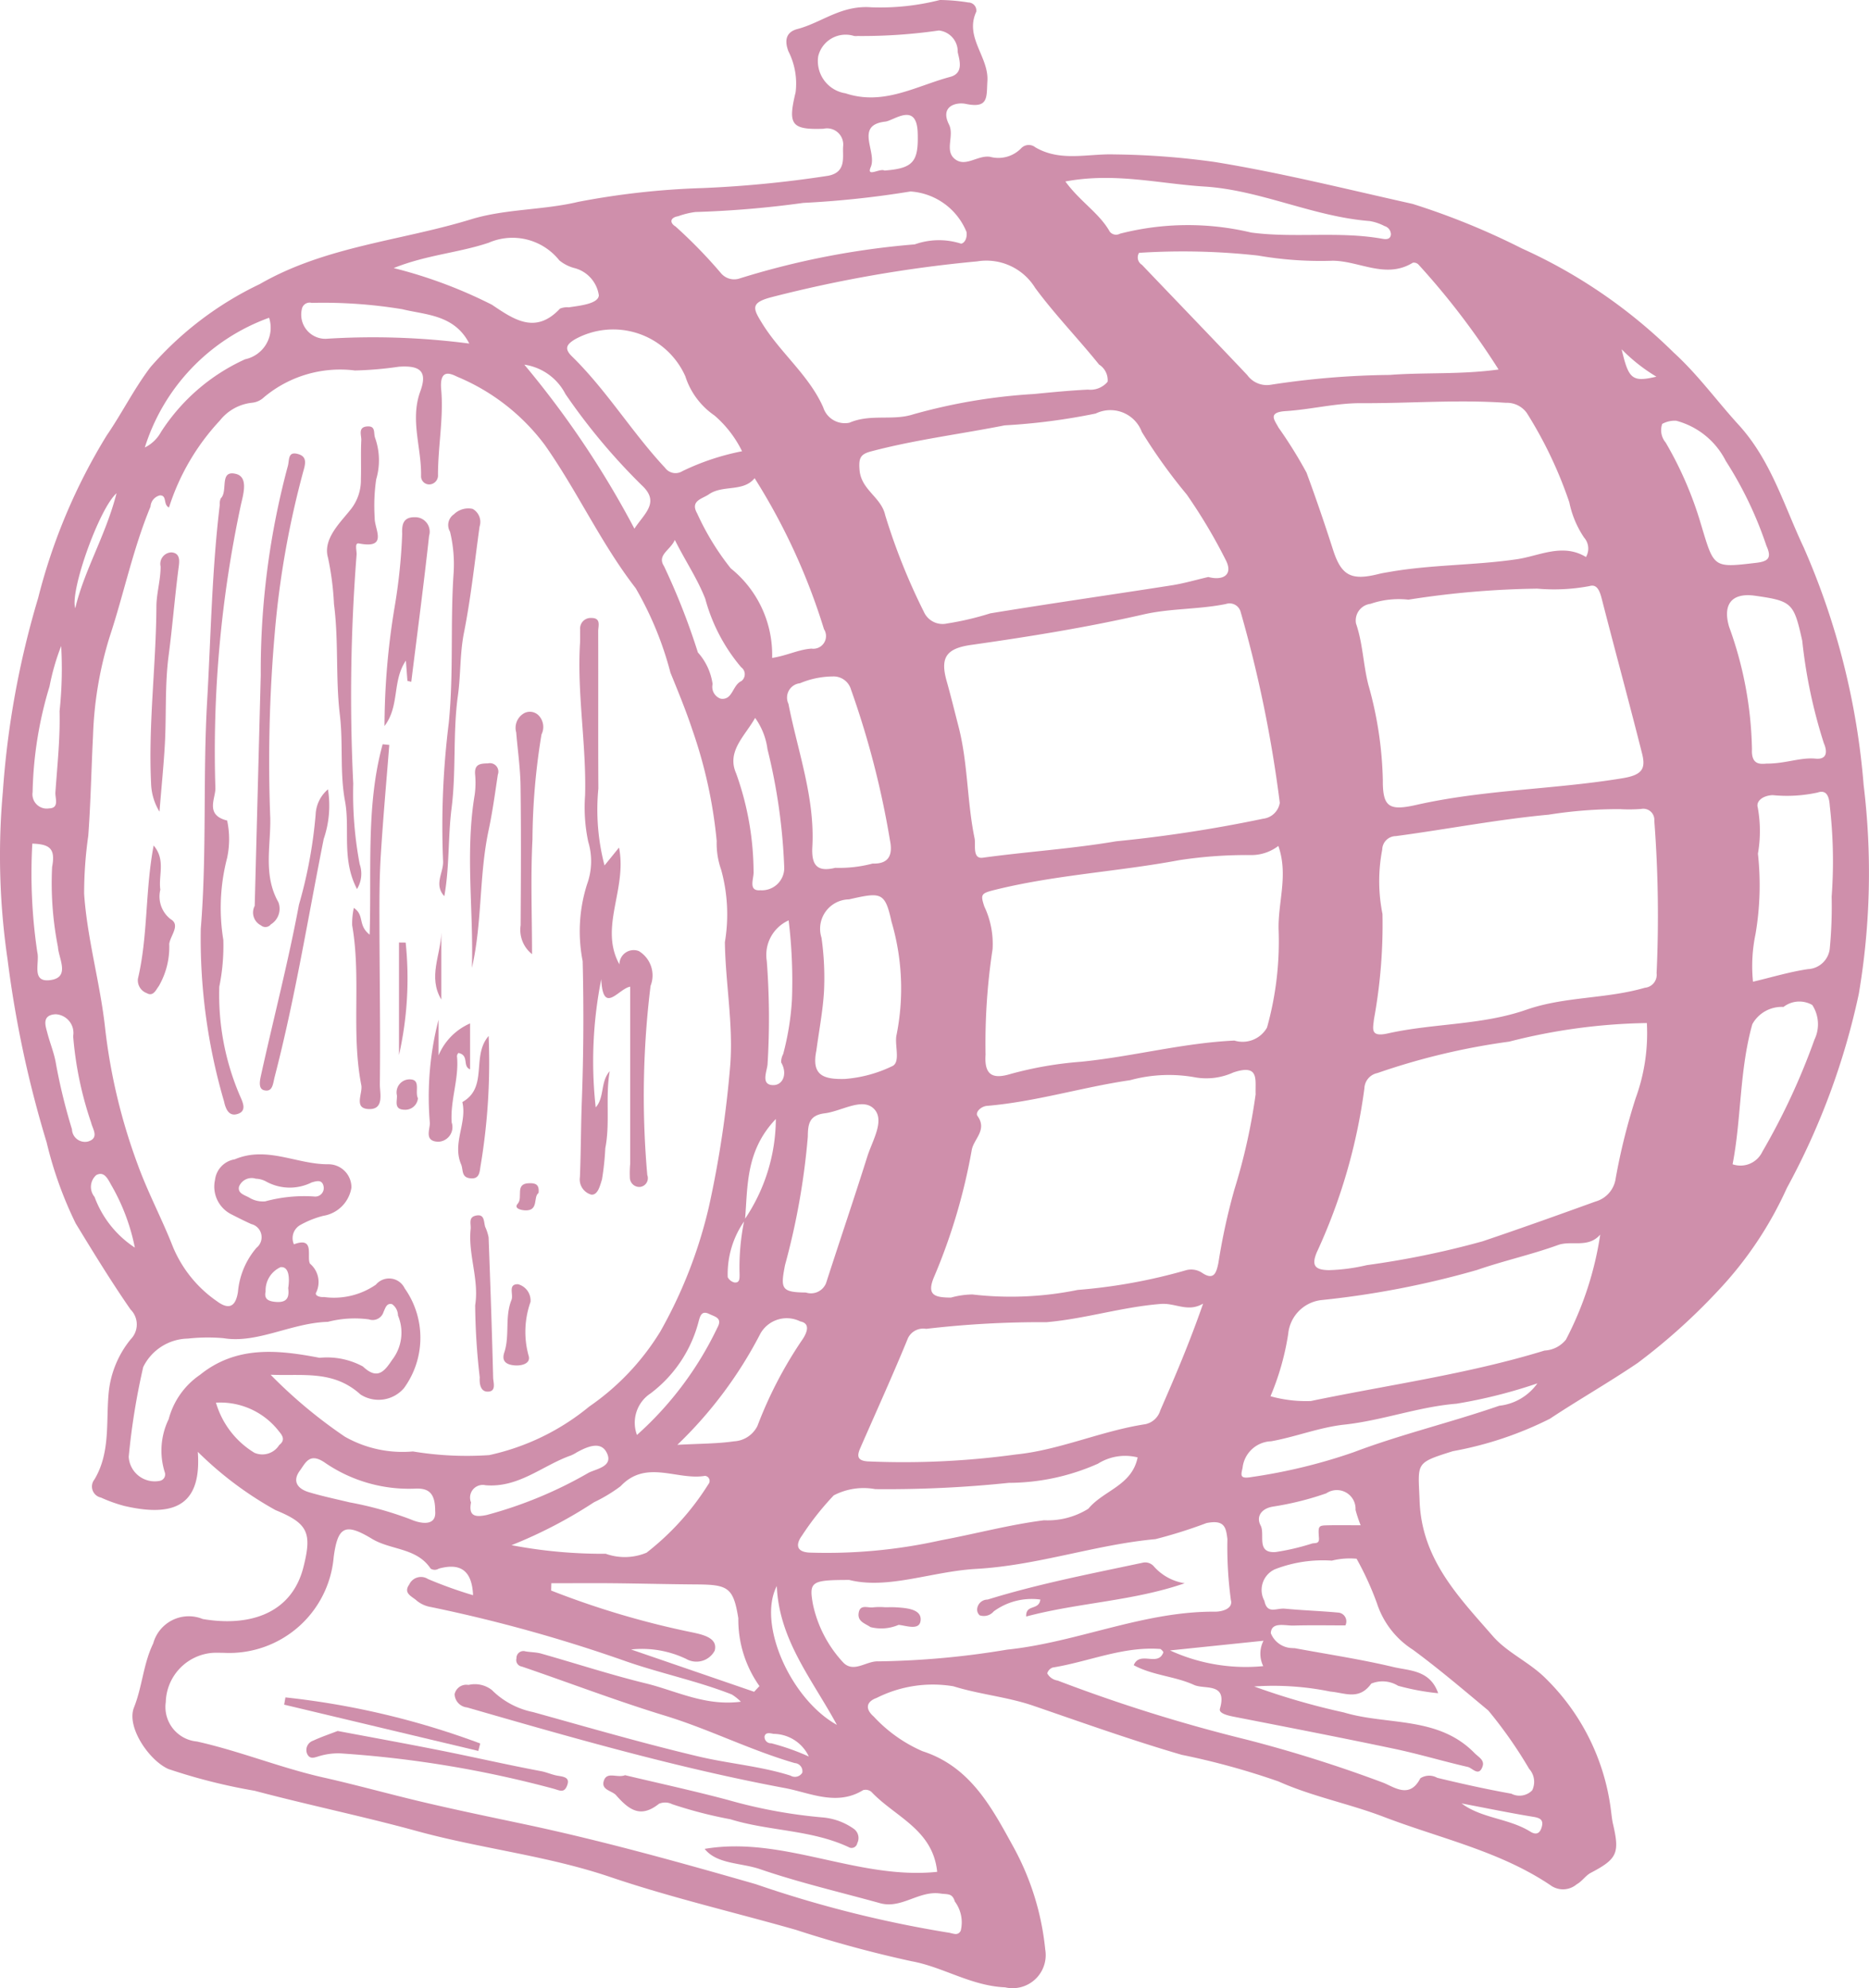 <svg xmlns="http://www.w3.org/2000/svg" width="232.001" height="246.778" viewBox="0 0 232.001 246.778"><g transform="translate(-14.763 -12.545)"><path d="M39.316,192.744c.453,6.213-2.424,8.291-9.149,6.715a18.368,18.368,0,0,1-2.873-1.032,1.4,1.4,0,0,1-.811-2.243c2.033-3.378,1.411-7.271,1.782-10.889a12.412,12.412,0,0,1,2.727-6.521,2.617,2.617,0,0,0-.023-3.689c-2.405-3.468-4.61-7.078-6.809-10.684a48.244,48.244,0,0,1-3.611-10.073,136.446,136.446,0,0,1-4.847-22.7,88.738,88.738,0,0,1-.59-20.75A110.423,110.423,0,0,1,19.5,86.765,72.25,72.25,0,0,1,28.02,66.577c1.891-2.753,3.37-5.76,5.427-8.469a41.811,41.811,0,0,1,13.559-10.3c8.185-4.713,17.5-5.36,26.237-8.042,4.256-1.306,8.948-1.125,13.31-2.169a97.4,97.4,0,0,1,15.467-1.71,139.785,139.785,0,0,0,15.542-1.526c2.326-.443,1.761-2.379,1.859-3.649a2.007,2.007,0,0,0-2.439-2.185c-4.057.153-4.414-.573-3.46-4.52a8.847,8.847,0,0,0-.894-5.1c-.627-1.658-.018-2.459,1.114-2.756,3.041-.8,5.406-2.983,9.174-2.7a29.925,29.925,0,0,0,8.521-.908,23.711,23.711,0,0,1,3.53.309,1,1,0,0,1,.98,1.152c-1.472,3.184,1.569,5.583,1.383,8.6-.124,2,.186,3.431-2.69,2.835-1.178-.244-3.228.27-2.078,2.558.707,1.406-.621,3.279.777,4.324,1.319.986,2.793-.542,4.322-.312a3.938,3.938,0,0,0,3.877-1.078,1.3,1.3,0,0,1,1.744-.1c3.123,1.826,6.467.777,9.771.881a96.571,96.571,0,0,1,12.5.939c8.272,1.344,16.393,3.384,24.547,5.2a89.742,89.742,0,0,1,13.564,5.527,64.578,64.578,0,0,1,18.873,12.945c2.988,2.719,5.331,5.985,8.031,8.939,4.039,4.418,5.62,10,8.089,15.228A91.463,91.463,0,0,1,246.1,110a90.144,90.144,0,0,1-.6,25.9,89.139,89.139,0,0,1-8.929,24.1,46.327,46.327,0,0,1-8.594,12.807,75.608,75.608,0,0,1-9.932,8.917c-3.569,2.418-7.308,4.546-10.893,6.921a44.325,44.325,0,0,1-12.043,4.024c-4.766,1.5-4.306,1.4-4.129,6.2.268,7.254,4.873,11.912,9.1,16.768,1.811,2.08,4.565,3.219,6.639,5.324a27.718,27.718,0,0,1,7.986,16.078c.091.645.141,1.3.288,1.932.843,3.611.5,4.319-2.767,6.037-.646.34-1.089,1.066-1.734,1.412a2.636,2.636,0,0,1-3.105.235c-6.338-4.327-13.819-5.9-20.845-8.591-4.3-1.645-8.838-2.509-13.077-4.4a92.359,92.359,0,0,0-12.016-3.306c-6.2-1.806-12.287-3.985-18.4-6.084-3.241-1.114-6.659-1.4-9.948-2.425a15.5,15.5,0,0,0-9.517,1.446c-1.2.427-1.533,1.29-.364,2.314a18.045,18.045,0,0,0,6.051,4.3c5.891,1.9,8.54,6.882,11.232,11.78a33.274,33.274,0,0,1,4.007,12.839,4.109,4.109,0,0,1-4.983,4.691c-4.235-.181-7.732-2.545-11.633-3.244a147.869,147.869,0,0,1-14.361-3.9c-7.678-2.185-15.478-3.995-23.034-6.556-7.827-2.653-16.034-3.514-23.954-5.688-6.681-1.834-13.48-3.232-20.177-5.011a70.773,70.773,0,0,1-10.7-2.7c-2.369-1.039-5.247-5.2-4.272-7.642,1.037-2.6,1.152-5.406,2.386-7.944a4.577,4.577,0,0,1,6.149-3.032c5.71.978,11.028-.6,12.5-6.451,1.071-4.24.583-5.413-3.467-7.066a44,44,0,0,1-9.658-7.245Zm67.853-28.807a22.365,22.365,0,0,0,3.9-12.5c-3.784,3.969-3.471,8.367-3.83,12.557a11.459,11.459,0,0,0-2.141,7.081,1.278,1.278,0,0,0,.827.655c.671.079.638-.513.644-.96a28.849,28.849,0,0,1,.6-6.838ZM48.355,183.183a60.164,60.164,0,0,0,9.214,7.686,14.476,14.476,0,0,0,8.45,1.834,40.969,40.969,0,0,0,9.47.454A29.285,29.285,0,0,0,87.9,187.135a30.832,30.832,0,0,0,8.818-9.3,58.019,58.019,0,0,0,6.056-15.566,131.492,131.492,0,0,0,2.642-17.6c.371-5.068-.6-10.105-.673-15.182a20.775,20.775,0,0,0-.463-8.991,9.781,9.781,0,0,1-.553-3.561,58.453,58.453,0,0,0-3-13.738c-.791-2.4-1.78-4.8-2.742-7.161A41.894,41.894,0,0,0,93.669,85.55c-4.324-5.579-7.225-12.02-11.28-17.776a26.026,26.026,0,0,0-10.852-8.459c-.738-.35-2.258-1.15-2.006,1.605.313,3.427-.4,7.027-.4,10.569a1.106,1.106,0,0,1-.984,1.179,1.012,1.012,0,0,1-1.119-1.01c.084-3.509-1.393-6.982-.093-10.533.886-2.418.084-3.26-2.681-3.059a44.454,44.454,0,0,1-5.426.465,14.714,14.714,0,0,0-11.3,3.325,2.5,2.5,0,0,1-1.483.679,5.872,5.872,0,0,0-3.989,2.208A28.422,28.422,0,0,0,35.74,75.536c-.758-.349-.2-1.538-1.143-1.5a1.519,1.519,0,0,0-1.149,1.387c-2.177,5.248-3.309,10.822-5.081,16.184a46.229,46.229,0,0,0-2.056,12.269c-.213,4.129-.284,8.261-.59,12.4a50.628,50.628,0,0,0-.514,7.226c.39,5.656,2.012,11.127,2.613,16.735a72,72,0,0,0,4.037,16.853c1.252,3.463,3.009,6.741,4.353,10.174a15.372,15.372,0,0,0,5.482,6.795c1.572,1.165,2.34.579,2.61-1.163a9.7,9.7,0,0,1,2.3-5.471,1.68,1.68,0,0,0-.655-2.948c-.844-.382-1.67-.8-2.5-1.223a3.85,3.85,0,0,1-1.994-4.254,2.933,2.933,0,0,1,2.456-2.557c4-1.694,7.722.647,11.6.612a2.861,2.861,0,0,1,2.876,2.9,4.214,4.214,0,0,1-3.483,3.5,11.689,11.689,0,0,0-2.818,1.116,1.873,1.873,0,0,0-.836,2.422c2.677-1,1.525,1.591,2,2.407a2.983,2.983,0,0,1,.79,3.516c-.308.473.49.67.939.62A9.157,9.157,0,0,0,61.424,172a2.136,2.136,0,0,1,3.569.452,10.621,10.621,0,0,1-.074,12.378,4.145,4.145,0,0,1-5.409.8c-3.351-3.032-7.078-2.283-11.155-2.447Zm25.131,27.363c-.149-3.331-1.823-3.966-4.257-3.3a.941.941,0,0,1-1.012,0c-1.733-2.609-4.938-2.28-7.275-3.695-3.341-2.023-4.25-1.533-4.756,2.247a13.017,13.017,0,0,1-13.662,11.9c-.472,0-.945-.026-1.414.007a6.3,6.3,0,0,0-5.768,6.1,4.3,4.3,0,0,0,3.859,4.9c5.333,1.186,10.39,3.273,15.743,4.477,3.9.877,7.871,1.979,11.756,2.908,4.261,1.019,8.658,1.93,12.974,2.842,9.725,2.055,19.332,4.731,28.895,7.478a144.133,144.133,0,0,0,23.808,6c.66.073,1.259.494,1.642-.216a4.328,4.328,0,0,0-.733-3.629c-.314-1.06-.882-.857-1.777-.989-2.686-.4-4.839,1.936-7.494,1.2-4.977-1.376-10.023-2.553-14.9-4.222-2.407-.823-5.345-.6-6.885-2.519,9.727-1.658,18.989,3.872,28.865,2.85-.527-5.269-5.248-6.831-8.159-9.924a1.12,1.12,0,0,0-1.035-.219c-3.269,2.022-6.631.32-9.673-.251C98.871,232,85.8,228.244,72.742,224.477a1.715,1.715,0,0,1-1.548-1.65,1.492,1.492,0,0,1,1.724-1.144,3.439,3.439,0,0,1,2.9.63,10.04,10.04,0,0,0,5.119,2.742c6.834,1.9,13.653,3.88,20.552,5.514,3.768.893,7.677,1.19,11.4,2.37a1.065,1.065,0,0,0,1.465-.366,1.013,1.013,0,0,0-.934-1.188c-5.52-1.6-10.657-4.222-16.159-5.9-5.973-1.823-11.817-4.067-17.732-6.085a.806.806,0,0,1-.656-1.008.864.864,0,0,1,1.111-.876c.642.115,1.317.1,1.939.273,4.344,1.23,8.643,2.636,13.024,3.707,3.755.918,7.349,2.847,11.781,2.271a6.235,6.235,0,0,0-1.129-.9c-4.362-1.712-8.981-2.645-13.376-4.2a185.72,185.72,0,0,0-23.985-6.655,3.706,3.706,0,0,1-1.749-.792c-.524-.5-1.714-.885-.937-1.982a1.607,1.607,0,0,1,2.337-.7,52.7,52.7,0,0,0,5.591,2.008ZM173.625,112.2a157.548,157.548,0,0,0-4.867-23.728,1.419,1.419,0,0,0-1.825-.955c-3.374.683-6.888.531-10.2,1.288-7.09,1.622-14.244,2.769-21.43,3.791-3.1.441-3.853,1.576-3.027,4.5.527,1.863.983,3.747,1.468,5.622,1.18,4.555,1.047,9.3,1.992,13.871.162.785-.3,2.6,1.018,2.418,5.518-.755,11.112-1.109,16.56-2.039a170.282,170.282,0,0,0,18.234-2.8A2.375,2.375,0,0,0,173.625,112.2Zm-3,36.144c-.061-1.806.492-3.775-2.77-2.681a8.072,8.072,0,0,1-4.644.622,18.236,18.236,0,0,0-8.164.336c-5.944.868-11.74,2.681-17.77,3.188-.753.063-1.5.806-1.171,1.262,1.23,1.724-.454,2.827-.715,4.188a72.694,72.694,0,0,1-4.632,15.665c-1.052,2.393.005,2.669,2.045,2.682a10.492,10.492,0,0,1,2.662-.388,41.378,41.378,0,0,0,13.064-.563,68.108,68.108,0,0,0,13.514-2.462,2.458,2.458,0,0,1,1.878.3c1.585,1.1,1.839-.083,2.073-1.14a77.958,77.958,0,0,1,2-9.179,73.727,73.727,0,0,0,2.635-11.829Zm48.566-8.816a72.933,72.933,0,0,0-17.093,2.308,84.461,84.461,0,0,0-16.355,3.9,2.01,2.01,0,0,0-1.616,1.9,70.455,70.455,0,0,1-5.924,20.381c-.658,1.607-.222,2.161,1.531,2.182a23.215,23.215,0,0,0,4.689-.621,108.882,108.882,0,0,0,14.372-2.957c4.679-1.579,9.355-3.25,14.012-4.936a3.479,3.479,0,0,0,2.517-2.9,76.176,76.176,0,0,1,2.482-9.948,23.5,23.5,0,0,0,1.384-9.3Zm-45.742-21.984a5.52,5.52,0,0,1-3.315,1.135,55.318,55.318,0,0,0-9,.634c-7.583,1.421-15.322,1.814-22.85,3.678-1.771.439-1.827.572-1.334,2.074a10.827,10.827,0,0,1,1.022,5.294,77.585,77.585,0,0,0-.87,13.1c-.19,2.73,1.086,3,3.132,2.382a45.9,45.9,0,0,1,8.714-1.508c6.386-.634,12.61-2.329,19.042-2.63a3.481,3.481,0,0,0,4.05-1.616,39.706,39.706,0,0,0,1.441-12.045C173.356,124.587,174.724,121.188,173.446,117.546Zm-8.7-33.381c1.781.471,3.07-.221,2.229-1.983a66.643,66.643,0,0,0-4.905-8.256,67.314,67.314,0,0,1-5.572-7.763,4.163,4.163,0,0,0-5.724-2.288,77.354,77.354,0,0,1-11.3,1.469c-5.531,1.094-11.14,1.786-16.607,3.236-1.324.351-1.528.843-1.411,2.3.2,2.487,2.693,3.37,3.182,5.6a76.952,76.952,0,0,0,4.8,12.006,2.543,2.543,0,0,0,2.876,1.452,36.561,36.561,0,0,0,5.374-1.261c7.514-1.235,15.054-2.308,22.578-3.487C161.771,84.949,163.25,84.51,164.744,84.165Zm51.195,28.815a55.208,55.208,0,0,0-8.939.687c-6.351.588-12.642,1.814-18.973,2.66A1.706,1.706,0,0,0,186.341,118a20.651,20.651,0,0,0,.031,7.988,65.121,65.121,0,0,1-1.058,13.068c-.115,1.171-.5,2.259,1.716,1.762,5.675-1.273,11.633-1,17.208-2.944,4.757-1.66,9.879-1.324,14.7-2.725a1.615,1.615,0,0,0,1.46-1.814,155.23,155.23,0,0,0-.284-18.918,1.371,1.371,0,0,0-1.636-1.463,19.216,19.216,0,0,1-2.54.029Zm-26.352-26a10.834,10.834,0,0,0-4.707.517,2.082,2.082,0,0,0-1.8,2.439c.852,2.474.89,5.072,1.525,7.574a46.833,46.833,0,0,1,1.805,11.83c-.022,3.352.735,3.889,4.149,3.116,8.428-1.909,17.109-1.907,25.616-3.315,2.427-.4,2.893-1.165,2.416-3.058-1.616-6.409-3.357-12.786-5-19.19-.233-.911-.558-1.9-1.524-1.6a23.72,23.72,0,0,1-6.484.319,111.34,111.34,0,0,0-16,1.369Zm22.041-5.3a2.063,2.063,0,0,0-.239-2.413,12.187,12.187,0,0,1-1.83-4.369,52.107,52.107,0,0,0-5.267-11.077,3.044,3.044,0,0,0-2.605-1.276c-5.99-.416-11.97.076-17.953.045-3.159-.017-6.248.786-9.364.983-2.36.149-1.342,1.183-.917,2.036a54.974,54.974,0,0,1,3.483,5.6c1.174,3.178,2.263,6.374,3.3,9.6s2.283,3.829,5.655,2.984c.447-.112.9-.181,1.358-.26,5.223-.917,10.545-.8,15.8-1.573C205.834,81.552,208.726,79.923,211.628,81.681Zm-75.6-36.687a162.5,162.5,0,0,0-25.446,4.425c-2.724.7-2.357,1.416-1.227,3.25,2.27,3.686,5.824,6.45,7.589,10.437a2.813,2.813,0,0,0,3.256,1.911c2.613-1.132,5.367-.214,7.9-1.034a70.33,70.33,0,0,1,15.006-2.529c2.229-.218,4.46-.438,6.7-.544a2.781,2.781,0,0,0,2.444-.983,2.292,2.292,0,0,0-1.063-2.129c-2.588-3.218-5.489-6.2-7.933-9.515a7.108,7.108,0,0,0-7.222-3.289Zm28.078,129.361c-1.9,1.126-3.424-.1-5.253.042-4.809.375-9.39,1.849-14.185,2.265a122.711,122.711,0,0,0-14.942.826,2.11,2.11,0,0,0-2.253,1.136c-1.877,4.58-3.927,9.089-5.912,13.625-.4.917-.488,1.579.867,1.689a102.157,102.157,0,0,0,18.427-.856c5.443-.544,10.6-2.924,16.068-3.757a2.461,2.461,0,0,0,1.86-1.708C160.614,183.433,162.409,179.235,164.106,174.356Zm29.166,48.361a29.558,29.558,0,0,1-4.971-.926,3.676,3.676,0,0,0-3.327-.267c-1.523,2.122-3.3,1.132-5.06.992a35.224,35.224,0,0,0-9.477-.638,87.386,87.386,0,0,0,11.131,3.223c5.4,1.627,11.675.416,16.2,5.02.545.555,1.305.888,1.016,1.7-.46,1.3-1.254.179-1.825.047-3.056-.7-6.068-1.608-9.134-2.254-6.6-1.389-13.227-2.675-19.85-3.969-.762-.149-1.956-.415-1.788-.995.962-3.322-1.894-2.361-3.22-2.966-2.386-1.087-5.136-1.17-7.477-2.447.749-1.837,3.028.252,3.681-1.609a1.1,1.1,0,0,0-.366-.4c-4.646-.354-8.905,1.582-13.373,2.3a1.064,1.064,0,0,0-.676.727,1.752,1.752,0,0,0,1.285.888,198.372,198.372,0,0,0,23.463,7.334,166.866,166.866,0,0,1,17.051,5.384c1.414.61,3.229,1.916,4.512-.586a2.02,2.02,0,0,1,2.093-.06c3.05.74,6.119,1.421,9.207,1.973a2.2,2.2,0,0,0,2.582-.416,2.4,2.4,0,0,0-.372-2.662,55.071,55.071,0,0,0-5.076-7.249c-3.075-2.56-6.125-5.162-9.343-7.532a10.812,10.812,0,0,1-4.48-5.779,38.044,38.044,0,0,0-2.524-5.525,9.284,9.284,0,0,0-3.078.235,16.433,16.433,0,0,0-7.051,1.068,2.819,2.819,0,0,0-1.315,3.925c.356,1.709,1.479.869,2.549.971,2.229.214,4.461.282,6.684.49a1.1,1.1,0,0,1,.82,1.585c-2.124,0-4.286-.043-6.445.019-1.045.03-2.734-.508-2.815.94a2.929,2.929,0,0,0,2.715,1.856c.09.022.19,0,.282.017,4.077.756,8.188,1.373,12.217,2.332,1.992.474,4.548.353,5.559,3.244ZM156.158,43.927a1.07,1.07,0,0,0,.352,1.485c4.354,4.561,8.735,9.1,13.069,13.678a2.991,2.991,0,0,0,2.942,1.21,103.173,103.173,0,0,1,14.748-1.218c4.378-.331,8.794-.025,13.513-.673a93.223,93.223,0,0,0-9.936-13.019.791.791,0,0,0-.708-.235c-3.356,2.064-6.643-.238-9.965-.246a45.216,45.216,0,0,1-9.236-.642,84.794,84.794,0,0,0-14.778-.339ZM213.392,165.8c-1.519,1.716-3.557.674-5.238,1.284-3.3,1.194-6.751,1.952-10.066,3.1a111.31,111.31,0,0,1-19.3,3.731,4.667,4.667,0,0,0-4.118,4.195,32.365,32.365,0,0,1-2.2,7.742,16.389,16.389,0,0,0,5.016.591c9.683-2.013,19.518-3.349,29-6.263a3.623,3.623,0,0,0,2.66-1.359,41.322,41.322,0,0,0,4.254-13.023Zm-93.23,42.853c-4.695,0-5,.2-4.487,3.031a15.25,15.25,0,0,0,3.644,7.091c1.331,1.562,2.947-.092,4.467-.017a104.559,104.559,0,0,0,15.976-1.453c8.72-.908,16.906-4.768,25.812-4.714.949.006,2.274-.4,1.981-1.442a48.873,48.873,0,0,1-.432-7.572c-.177-1.383-.309-2.449-2.6-1.984a60.029,60.029,0,0,1-6.325,1.993c-7.481.687-14.592,3.259-22.234,3.693C130.435,207.588,124.981,209.868,120.162,208.648Zm35.819-15.21a6.339,6.339,0,0,0-4.926.779,27.4,27.4,0,0,1-11.064,2.379,146.341,146.341,0,0,1-16.58.779,8.023,8.023,0,0,0-5.154.775,35.316,35.316,0,0,0-3.948,5c-.593.8-.97,1.975.874,2.1a65.054,65.054,0,0,0,16.4-1.53c4.26-.791,8.455-1.931,12.777-2.48a9.513,9.513,0,0,0,5.5-1.432C151.762,197.516,155.261,196.961,155.981,193.438ZM134.023,42.777c.241.057.836-.389.721-1.425a8.092,8.092,0,0,0-6.964-5.041,118.884,118.884,0,0,1-13.3,1.418,124.974,124.974,0,0,1-13.4,1.132,10.025,10.025,0,0,0-2.125.518c-1.106.194-1.026.87-.344,1.273a60.584,60.584,0,0,1,5.622,5.772,2.146,2.146,0,0,0,2.211.724,100.158,100.158,0,0,1,21.871-4.271,8.974,8.974,0,0,1,5.712-.1ZM116.1,142.94c-.615,3.034.794,3.6,3.55,3.527a16.371,16.371,0,0,0,5.835-1.573c1.147-.475.256-2.714.582-3.961a29.362,29.362,0,0,0-.644-14c-.808-3.718-1.318-3.647-5.276-2.755a3.648,3.648,0,0,0-3.409,4.764,35.445,35.445,0,0,1,.313,6.58C116.914,138.005,116.427,140.469,116.1,142.94Zm2.342-22.678a16.124,16.124,0,0,0,4.644-.53c2.141.079,2.484-1.23,2.154-2.861a109.359,109.359,0,0,0-4.84-18.734,2.251,2.251,0,0,0-2.288-1.628,10.746,10.746,0,0,0-4.052.844,1.791,1.791,0,0,0-1.427,2.55c1.149,5.881,3.3,11.637,2.966,17.743-.124,2.269.565,3.172,2.842,2.616ZM232.362,134.4c2.357-.558,4.567-1.232,6.827-1.564a2.859,2.859,0,0,0,2.7-2.5,54.939,54.939,0,0,0,.239-6.493,59.692,59.692,0,0,0-.228-11.225c-.068-1.025-.292-2.121-1.52-1.7a17.855,17.855,0,0,1-5.558.323c-1.188.032-2.124.72-1.862,1.552a16.381,16.381,0,0,1,.017,5.711,36.059,36.059,0,0,1-.3,9.984,19.414,19.414,0,0,0-.313,5.912ZM42.509,178.644a22.716,22.716,0,0,0-4.421.05,6.311,6.311,0,0,0-5.547,3.529,85.627,85.627,0,0,0-1.8,11.15,3.232,3.232,0,0,0,3.886,2.974.812.812,0,0,0,.576-1.1,8.933,8.933,0,0,1,.5-6.555,9.632,9.632,0,0,1,3.888-5.5c4.552-3.673,9.746-3.089,14.842-2.112a9.343,9.343,0,0,1,5.381,1.079c1.773,1.679,2.638.666,3.631-.831a5.5,5.5,0,0,0,.72-5.5,1.761,1.761,0,0,0-.724-1.4c-.67-.191-.844.461-1.071.969a1.415,1.415,0,0,1-1.821.912,13.314,13.314,0,0,0-5.085.306C50.909,176.747,46.718,179.34,42.509,178.644ZM106.876,68.556a13.952,13.952,0,0,0-3.419-4.435,9.366,9.366,0,0,1-3.624-4.87,9.8,9.8,0,0,0-13.7-4.588c-1.026.624-1.369,1.144-.371,2.12,4.319,4.223,7.454,9.441,11.569,13.842a1.6,1.6,0,0,0,2.138.4A30.291,30.291,0,0,1,106.876,68.556Zm127.162,38.771c2.4.008,4.181-.793,6.1-.616,1.582.146,1.384-1.1,1.023-1.909a63.475,63.475,0,0,1-2.684-12.727c-1.047-4.685-1.238-4.93-5.848-5.584-2.882-.409-4.054,1.038-3.233,3.846a46.744,46.744,0,0,1,2.84,15.22C232.144,107.524,233.295,107.382,234.038,107.327ZM108.435,71.9c-1.423,1.748-3.935.795-5.675,2-.818.569-2.366.787-1.456,2.377a32.467,32.467,0,0,0,4.168,6.815,13.764,13.764,0,0,1,5.137,11.116c1.876-.289,3.268-1.046,4.884-1.154a1.576,1.576,0,0,0,1.552-2.414A77.872,77.872,0,0,0,108.435,71.9ZM147.01,35.071c1.841,2.524,4.2,3.908,5.505,6.221a.993.993,0,0,0,1.269.259,33.907,33.907,0,0,1,16.3-.14c5.376.712,10.861-.193,16.25.767.4.071,1.02.146,1.083-.527a1.085,1.085,0,0,0-.794-1.046,6.1,6.1,0,0,0-1.851-.623c-7.037-.549-13.511-3.846-20.54-4.285C158.662,35.35,153.118,33.92,147.01,35.071ZM114.8,172.977a2.018,2.018,0,0,0,2.511-1.188c1.687-5.24,3.463-10.452,5.116-15.7.62-1.968,2.234-4.518.8-5.933s-4,.316-6.082.575c-1.951.243-2.092,1.342-2.108,2.917a88.372,88.372,0,0,1-2.828,15.923C111.639,172.5,111.724,172.949,114.8,172.977ZM63.634,45.819a58.3,58.3,0,0,1,12.2,4.556c2.733,1.844,5.416,3.71,8.441.477a2.288,2.288,0,0,1,1.086-.159c1.42-.214,3.661-.437,3.737-1.485a4.1,4.1,0,0,0-2.925-3.362,4.971,4.971,0,0,1-1.978-.979,7.423,7.423,0,0,0-8.766-2.194C71.719,43.924,67.69,44.183,63.634,45.819ZM78.258,204.338a60.381,60.381,0,0,0,11.7,1.066,7.013,7.013,0,0,0,5.063-.135,32.839,32.839,0,0,0,7.682-8.512.627.627,0,0,0-.428-1.024c-3.462.588-7.3-2.089-10.479,1.287a19.376,19.376,0,0,1-3.3,1.991,57.569,57.569,0,0,1-10.235,5.326Zm30.116,18.195.661-.705a14.227,14.227,0,0,1-2.622-8.419c-.619-3.842-1.287-4.172-5.2-4.2-3.464-.024-6.927-.113-10.39-.147-2.541-.024-5.081,0-7.622,0l-.022.906a106.182,106.182,0,0,0,17.635,5.218c1.44.31,3.061.746,2.666,2.244a2.565,2.565,0,0,1-3.533,1.03,12.7,12.7,0,0,0-6.847-1.177Zm121.457-65.475a3,3,0,0,0,3.683-1.538,83.641,83.641,0,0,0,6.479-13.932,4.384,4.384,0,0,0-.271-4.3,3.211,3.211,0,0,0-3.572.243,4.16,4.16,0,0,0-3.87,2.142C230.667,145.413,230.934,151.387,229.831,157.058Zm-7.015-92.289a3.225,3.225,0,0,0-1.72.392,2.372,2.372,0,0,0,.428,2.314A45.346,45.346,0,0,1,225.9,77.6c1.638,5.425,1.458,5.445,6.838,4.807,1.495-.177,2-.573,1.29-2.124a47.026,47.026,0,0,0-5.046-10.531,9.663,9.663,0,0,0-6.163-4.987ZM121.249,17.009a1.937,1.937,0,0,1-.47,0,3.5,3.5,0,0,0-4.454,2.537,4.048,4.048,0,0,0,3.388,4.581c4.724,1.572,8.744-.9,12.993-2.036,1.71-.456,1.164-2.061.939-3.075a2.612,2.612,0,0,0-2.345-2.685,66.651,66.651,0,0,1-10.051.683ZM205.6,184.252a62.483,62.483,0,0,1-10.027,2.523c-4.764.391-9.222,2.087-13.942,2.6-3.075.334-6.073,1.532-9.08,2.066a3.7,3.7,0,0,0-3.548,3.31c-.225.972-.338,1.386,1.188,1.118a68.2,68.2,0,0,0,12.588-3.065c5.91-2.236,12.108-3.7,18.086-5.772A6.7,6.7,0,0,0,205.6,184.252Zm-106.76,7.63c2.84-.154,4.97-.133,7.053-.437a3.439,3.439,0,0,0,2.895-1.918,51.534,51.534,0,0,1,5.439-10.509c.391-.541,1.443-2.15-.121-2.454a3.757,3.757,0,0,0-4.963,1.528,52.457,52.457,0,0,1-10.3,13.789Zm9.658-90.231c-1.249,2.243-3.58,4.146-2.353,6.9a36.63,36.63,0,0,1,2.16,12.153c.075.84-.746,2.482.851,2.341a2.771,2.771,0,0,0,2.958-2.714,71.686,71.686,0,0,0-2.082-14.789,8.524,8.524,0,0,0-1.535-3.888ZM73.012,55.184c-1.846-3.608-5.465-3.551-8.312-4.258a60.273,60.273,0,0,0-11.248-.786.98.98,0,0,0-1.225.8A3,3,0,0,0,55.19,54.6a92.035,92.035,0,0,1,17.823.589ZM98.534,79.555c-.563,1.3-2.256,1.862-1.342,3.273a84.312,84.312,0,0,1,4.2,10.7,7.408,7.408,0,0,1,1.827,3.93,1.55,1.55,0,0,0,1,1.811c1.5.232,1.446-1.682,2.578-2.19a1.068,1.068,0,0,0-.034-1.714,21.98,21.98,0,0,1-4.456-8.5c-1.006-2.561-2.47-4.675-3.774-7.3ZM68.782,200.081c.006-2.379-.961-2.841-2.544-2.76a18.434,18.434,0,0,1-11.229-3.282c-1.846-1.221-2.331.108-3.02,1.041-1,1.357-.246,2.273,1.123,2.682,1.664.5,3.371.855,5.061,1.263a43.492,43.492,0,0,1,7.585,2.117C66.895,201.644,68.976,202.083,68.782,200.081Zm114.877,1.776a17.151,17.151,0,0,1-.632-1.9A2.325,2.325,0,0,0,179.4,197.9a37.511,37.511,0,0,1-6.619,1.649c-1.573.261-2.076,1.346-1.543,2.326.606,1.114-.612,3.488,1.876,3.314a28.768,28.768,0,0,0,4.512-1.057c.41-.1.919.079.86-.7-.114-1.515-.068-1.538,1.151-1.563s2.422-.005,4.023-.005ZM48.161,51.988a25.1,25.1,0,0,0-15.42,16.1,4.584,4.584,0,0,0,2-1.912,24.359,24.359,0,0,1,10.454-9.039,4,4,0,0,0,2.971-5.148Zm25.069,147.04c-.347,1.789.618,1.84,1.964,1.558a52.229,52.229,0,0,0,12.635-5.239c1-.506,3.19-.788,2.2-2.579-.757-1.371-2.409-.639-3.642.032a5.256,5.256,0,0,1-.74.395c-3.53,1.233-6.478,4.05-10.62,3.7a1.574,1.574,0,0,0-1.8,2.129ZM93.513,78.166c1.249-1.908,3.21-3.272.909-5.392a76.451,76.451,0,0,1-9.472-11.323,6.844,6.844,0,0,0-5.1-3.643A116.275,116.275,0,0,1,93.513,78.166Zm19.145,48.619a4.7,4.7,0,0,0-2.715,5.031,93.463,93.463,0,0,1,.1,12.786c-.039.856-.936,2.648.737,2.63,1.185-.013,1.757-1.436.948-2.818a2.144,2.144,0,0,1,.253-1.041,33.825,33.825,0,0,0,1.087-6.734A62.7,62.7,0,0,0,112.658,126.786Zm-93.884-9.53a66.321,66.321,0,0,0,.62,13.491c.324,1.308-.834,3.849,1.72,3.437,2.366-.382.919-2.688.842-4.1a40.884,40.884,0,0,1-.724-9.942C21.687,117.8,20.855,117.338,18.774,117.256ZM22.35,92.743a28.946,28.946,0,0,0-1.439,5,48.165,48.165,0,0,0-2.1,13.12,1.773,1.773,0,0,0,2.051,2.02c1.3-.031.726-1.272.777-1.986.238-3.357.6-6.726.518-10.08a49.57,49.57,0,0,0,.2-8.073Zm-.675,45.694c-1.8.088-1.239,1.514-1.045,2.28.338,1.328.882,2.568,1.1,3.983a71.354,71.354,0,0,0,1.967,8.013,1.616,1.616,0,0,0,1.971,1.525c1.474-.423.574-1.592.42-2.313a44.1,44.1,0,0,1-2.244-10.767,2.323,2.323,0,0,0-2.171-2.721ZM93.83,190.657a42.173,42.173,0,0,0,9.972-13.3c.686-1.23-.282-1.366-1-1.716-.929-.454-1.119.21-1.3.861a16.28,16.28,0,0,1-5.988,9A4.356,4.356,0,0,0,93.83,190.657ZM124.566,33.714c3.584-.277,4.223-1.093,4.112-4.675-.12-3.9-2.941-1.525-4.02-1.4-3.865.441-.988,3.737-1.809,5.645-.575,1.337,1.138.1,1.717.432ZM41.571,186.649a10.83,10.83,0,0,0,4.776,6.221,2.467,2.467,0,0,0,3.075-.964c.651-.513.561-1.005.019-1.632A9.2,9.2,0,0,0,41.571,186.649Zm77.081,40c-3.068-5.663-7.184-10.529-7.464-17.24C108.748,214.115,112.921,223.471,118.653,226.646ZM171.6,216.2l-11.6,1.2a22.55,22.55,0,0,0,11.571,1.95,3.513,3.513,0,0,1,.033-3.154ZM31.5,167.4a25.35,25.35,0,0,0-2.81-7.561c-.485-.81-.907-2-1.975-1.44a1.949,1.949,0,0,0-.216,2.71,12.813,12.813,0,0,0,5,6.291Zm16.2-5.742a18.372,18.372,0,0,1,6.06-.6,1.054,1.054,0,0,0,1.174-1.234c-.159-.859-.772-.726-1.489-.509a6.067,6.067,0,0,1-5.619-.1,2.844,2.844,0,0,0-1.31-.366,1.684,1.684,0,0,0-2.081.983c-.211.9.8,1.052,1.408,1.448a3.243,3.243,0,0,0,1.857.379ZM24.105,88.035c1.138-4.776,3.779-9.017,5.124-14.265-2.161,1.9-5.81,12.165-5.124,14.265ZM196.187,236.39c2.516,1.878,5.855,1.836,8.547,3.508.8.5,1.221.122,1.417-.613.218-.821-.175-1.084-1.015-1.222C202.141,237.572,199.168,236.958,196.187,236.39ZM50.538,172.434c.19-1.2.128-2.707-.939-2.608a3.172,3.172,0,0,0-1.867,3.017c-.208.949.331,1.218,1.257,1.3C50.522,174.273,50.661,173.435,50.538,172.434Zm64.624,58.132a4.884,4.884,0,0,0-4.385-2.808c-.556-.122-.981-.171-1.109.3a.788.788,0,0,0,.834.866,29,29,0,0,1,4.659,1.645ZM216.059,55.9c.87,3.721,1.3,4.1,4.315,3.4A21.652,21.652,0,0,1,216.059,55.9Z" transform="translate(0 0)" fill="#cf8fab"/><path d="M39.729,66.562l1.8-2.218c1.032,5.185-2.5,9.889.048,14.5a1.769,1.769,0,0,1,2.416-1.649,3.53,3.53,0,0,1,1.45,4.313,111.574,111.574,0,0,0-.406,23.486,1.094,1.094,0,0,1-.864,1.468,1.173,1.173,0,0,1-1.3-1.187,12.843,12.843,0,0,1,.042-1.693c0-7.237,0-14.475,0-21.97-1.45.238-3.382,3.583-3.592-.938a52.265,52.265,0,0,0-.69,15.916c1.12-1.251.56-3.164,1.74-4.49-.556,3.2.067,6.435-.547,9.552a33.979,33.979,0,0,1-.413,3.885c-.239.736-.505,1.991-1.346,1.88a1.953,1.953,0,0,1-1.393-2.17c.127-3.1.117-6.208.233-9.31.219-5.833.252-11.652.108-17.495a19.2,19.2,0,0,1,.542-9.533,8.351,8.351,0,0,0,.152-5.279,20.4,20.4,0,0,1-.393-5.756c.17-6.307-1.007-12.564-.632-18.873.034-.564.007-1.132.02-1.7a1.311,1.311,0,0,1,1.371-1.456c1.266-.017.865,1,.867,1.65.021,6.506-.016,13.013.021,19.519a27.352,27.352,0,0,0,.764,9.546Z" transform="translate(50.075 53.404)" fill="#cf8fab"/><path d="M22.343,86.854c.76-9.384.244-18.816.784-28.189.468-8.114.588-16.266,1.569-24.352a1.62,1.62,0,0,1,.125-.819c.935-.892-.237-3.556,1.881-3.034,1.557.384.922,2.506.627,3.79a146.059,146.059,0,0,0-3.177,35.228c.021,1.268-1.311,3.327,1.458,4.007a11.029,11.029,0,0,1-.006,4.655A24.619,24.619,0,0,0,25.137,88.3a25.368,25.368,0,0,1-.5,5.8,31.725,31.725,0,0,0,2.574,13.581c.344.767.83,1.79-.188,2.184-1.091.422-1.564-.4-1.8-1.525a71.85,71.85,0,0,1-2.884-21.486Z" transform="translate(17.348 40.908)" fill="#cf8fab"/><path d="M30.816,86.049c-1.948-3.738-.836-7.436-1.488-10.92-.658-3.515-.211-7.132-.641-10.717-.544-4.535-.131-9.161-.728-13.729a35.666,35.666,0,0,0-.739-5.75c-.671-2.292,1.466-4.31,2.74-5.91A5.824,5.824,0,0,0,31.3,35.144c.051-1.6-.03-3.2.05-4.8.031-.627-.472-1.666.794-1.72,1.016-.043.71.83.911,1.4a8.339,8.339,0,0,1,.144,5.17,22.8,22.8,0,0,0-.186,4.769c-.063,1.382,1.749,3.905-1.953,3.189-.592-.115-.254.905-.294,1.4a224.3,224.3,0,0,0-.415,28.423,47.132,47.132,0,0,0,.8,9.991A3.629,3.629,0,0,1,30.816,86.049Z" transform="translate(28.261 36.847)" fill="#cf8fab"/><path d="M24.506,85.809q.377-14.33.75-28.661a98.01,98.01,0,0,1,3.351-25.9c.233-.78-.037-1.917,1.3-1.527.991.288.966.992.667,2.011a112.892,112.892,0,0,0-3.585,20.263,183.779,183.779,0,0,0-.553,22.893c.076,3.482-.9,7.082,1.009,10.455a2.279,2.279,0,0,1-.933,2.751.856.856,0,0,1-1.235.121,1.778,1.778,0,0,1-.776-2.406Z" transform="translate(21.874 39.187)" fill="#cf8fab"/><path d="M28.249,60.921c1.37.913.455,2.135,1.964,3.316.254-8.229-.455-16.1,1.615-23.631l.823.085c-.361,4.6-.778,9.2-1.061,13.812-.166,2.7-.165,5.422-.16,8.134.012,6.726.129,13.453.051,20.178-.013,1.091.594,3.175-1.419,3.071-1.866-.1-.683-1.94-.885-2.968-1.286-6.556.015-13.27-1.134-19.846A9.269,9.269,0,0,1,28.249,60.921Z" transform="translate(30.434 64.318)" fill="#cf8fab"/><path d="M31.945,79.85c-1.343-1.484-.058-2.929-.155-4.4A103.543,103.543,0,0,1,32.5,58.347c.621-6.213.174-12.412.6-18.6a17.147,17.147,0,0,0-.446-5.143,1.611,1.611,0,0,1,.485-2.157,2.542,2.542,0,0,1,2.324-.671,1.849,1.849,0,0,1,.86,2.194c-.609,4.4-1.076,8.838-1.94,13.192-.513,2.585-.387,5.187-.748,7.776-.644,4.612-.2,9.372-.789,14C32.39,72.559,32.6,76.244,31.945,79.85Z" transform="translate(37.97 43.934)" fill="#cf8fab"/><path d="M32.107,52.36l-.193-2.516c-1.724,2.525-.737,5.593-2.653,8.121A90.862,90.862,0,0,1,30.51,43.234a69.47,69.47,0,0,0,.946-9.116c-.05-1.131.093-2.1,1.588-2.072a1.793,1.793,0,0,1,1.751,2.309c-.661,6.049-1.46,12.082-2.212,18.121Z" transform="translate(33.231 44.697)" fill="#cf8fab"/><path d="M33.021,42.306a12.811,12.811,0,0,1-.531,6.163c-1.963,9.85-3.558,19.78-6.084,29.516-.221.851-.234,1.934-1.311,1.674-.8-.194-.5-1.343-.358-1.993,1.549-7.016,3.363-13.981,4.681-21.038a57.633,57.633,0,0,0,2.07-11.183,4.33,4.33,0,0,1,1.534-3.138Z" transform="translate(22.455 68.213)" fill="#cf8fab"/><path d="M21.556,65.556a7.146,7.146,0,0,1-1.044-3.531c-.351-7.332.622-14.622.662-21.942.009-1.631.528-3.281.521-4.965a1.425,1.425,0,0,1,1.342-1.746c1.209.094.975,1.248.876,2.017-.464,3.592-.751,7.21-1.221,10.787-.482,3.672-.267,7.311-.467,10.959C22.078,59.821,21.8,62.5,21.556,65.556Z" transform="translate(13.004 47.736)" fill="#cf8fab"/><path d="M36.247,69.467a3.856,3.856,0,0,1-1.416-3.591c.034-5.753.067-11.506-.01-17.258-.03-2.227-.356-4.451-.539-6.677a2.085,2.085,0,0,1,1.014-2.4,1.524,1.524,0,0,1,1.805.331,2.068,2.068,0,0,1,.321,2.32A82.71,82.71,0,0,0,36.3,55.221C36.059,59.958,36.247,64.717,36.247,69.467Z" transform="translate(44.559 61.512)" fill="#cf8fab"/><path d="M32.15,50.993V55.42a7.5,7.5,0,0,1,3.913-3.97v5.7c-.979-.372-.067-1.738-1.439-2.032a.558.558,0,0,0-.174.52c.235,2.732-.854,5.346-.671,8.1a1.818,1.818,0,0,1-1.663,2.4c-1.773-.054-1.032-1.5-1.045-2.333A38.236,38.236,0,0,1,32.15,50.993Z" transform="translate(37.05 88.124)" fill="#cf8fab"/><path d="M32.72,66.724c.215-7.171-.856-14.351.349-21.508a11,11,0,0,0,.044-2.539c-.084-1.244.645-1.312,1.6-1.331a1.053,1.053,0,0,1,1.224,1.4c-.346,2.3-.656,4.614-1.141,6.888C33.592,55.267,34.02,61.087,32.72,66.724Z" transform="translate(40.622 65.951)" fill="#cf8fab"/><path d="M21.921,44.424c1.527,1.778.573,3.733.831,5.478a3.561,3.561,0,0,0,1.278,3.665c1.265.727-.053,2.046-.173,3.082a9.687,9.687,0,0,1-1.307,5.246c-.321.407-.669,1.322-1.472.858a1.693,1.693,0,0,1-1.106-1.795C21.232,55.6,20.857,50.061,21.921,44.424Z" transform="translate(11.913 73.068)" fill="#cf8fab"/><path d="M33.106,69.54c.515-3.2-.894-6.288-.561-9.477.062-.59-.3-1.417.581-1.642,1.178-.3,1.026.723,1.225,1.38a5.641,5.641,0,0,1,.424,1.3c.217,5.8.418,11.606.564,17.411.016.625.442,1.77-.719,1.74-.852-.022-1-.975-.946-1.776a82.933,82.933,0,0,1-.567-8.933Z" transform="translate(40.639 105.026)" fill="#cf8fab"/><path d="M35.82,51.607a77.592,77.592,0,0,1-.985,16.022c-.142.777-.081,1.831-1.393,1.625-1.024-.161-.761-1.066-1.038-1.715-1.123-2.631.766-5.151.153-7.733C35.812,57.978,33.64,54.108,35.82,51.607Z" transform="translate(39.597 89.531)" fill="#cf8fab"/><path d="M37.11,63.151a11.107,11.107,0,0,0-.252,6.649c.336.988-.8,1.311-1.712,1.239-.944-.074-1.679-.437-1.3-1.587.708-2.128.042-4.436.9-6.545.272-.67-.487-1.983.821-1.94a2.1,2.1,0,0,1,1.541,2.184Z" transform="translate(43.511 110.982)" fill="#cf8fab"/><path d="M29.808,62.052V48.081l.828.009a43.19,43.19,0,0,1-.828,13.961Z" transform="translate(34.483 81.45)" fill="#cf8fab"/><path d="M29.761,55.237a1.617,1.617,0,0,1,1.758-1.985c1.189.111.451,1.541.847,2.334a1.568,1.568,0,0,1-1.661,1.425C29.353,56.987,29.8,55.948,29.761,55.237Z" transform="translate(34.274 93.278)" fill="#cf8fab"/><path d="M31.937,47.7V56.03C30.243,53.209,31.88,50.474,31.937,47.7Z" transform="translate(37.609 80.585)" fill="#cf8fab"/><path d="M36.976,58.371c-.7.485.074,2.248-1.682,2.156-.555-.029-1.411-.258-.9-.828.7-.778-.422-2.5,1.416-2.541C36.549,57.141,37.106,57.268,36.976,58.371Z" transform="translate(44.638 102.25)" fill="#cf8fab"/><path d="M40.212,79.477c4.17.994,8.5,1.934,12.777,3.074a62.367,62.367,0,0,0,11.735,2.166,7.856,7.856,0,0,1,3.884,1.42,1.407,1.407,0,0,1,.427,1.778.719.719,0,0,1-1.088.481c-4.649-2.167-9.856-1.964-14.664-3.45a54.159,54.159,0,0,1-7.216-1.867,1.961,1.961,0,0,0-1.644-.056c-2.271,1.811-3.7.789-5.325-1.059-.506-.576-1.9-.638-1.521-1.8C37.968,78.972,39.224,79.865,40.212,79.477Z" transform="translate(52.142 153.411)" fill="#cf8fab"/><path d="M30.2,77.81c4.262.8,8.516,1.573,12.754,2.417,4.16.829,8.3,1.784,12.465,2.566.74.139,1.4.459,2.111.575.829.136,1.585.237,1.1,1.333-.37.833-.934.466-1.625.278a135.865,135.865,0,0,0-26.438-4.386,8.093,8.093,0,0,0-2.484.289c-.637.161-1.3.563-1.672-.231a1.221,1.221,0,0,1,.73-1.633C28.14,78.553,29.191,78.2,30.2,77.81Z" transform="translate(26.48 149.589)" fill="#cf8fab"/><path d="M25.638,76.544a99.442,99.442,0,0,1,24.179,5.719l-.238.925-24.1-5.743Z" transform="translate(24.557 146.687)" fill="#cf8fab"/><path d="M77.374,74.038c-6.428,2.222-13.183,2.4-19.675,4.129-.074-1.574,1.58-.705,1.757-2.108a7.987,7.987,0,0,0-5.786,1.469,1.605,1.605,0,0,1-1.754.485.987.987,0,0,1-.309-.72,1.292,1.292,0,0,1,1.3-1.228c6.35-1.966,12.875-3.219,19.367-4.6a1.42,1.42,0,0,1,1.234.439A6.416,6.416,0,0,0,77.374,74.038Z" transform="translate(84.447 135.025)" fill="#cf8fab"/><path d="M50.376,73.166c.469,0,.939-.022,1.406.006,1.258.077,3.068.208,3.065,1.479,0,1.508-1.822.772-2.739.7a5.443,5.443,0,0,1-3.489.276c-.695-.47-1.631-.688-1.466-1.753.179-1.153,1.172-.583,1.818-.7a8.111,8.111,0,0,1,1.4-.014Z" transform="translate(74.198 138.878)" fill="#cf8fab"/></g></svg>